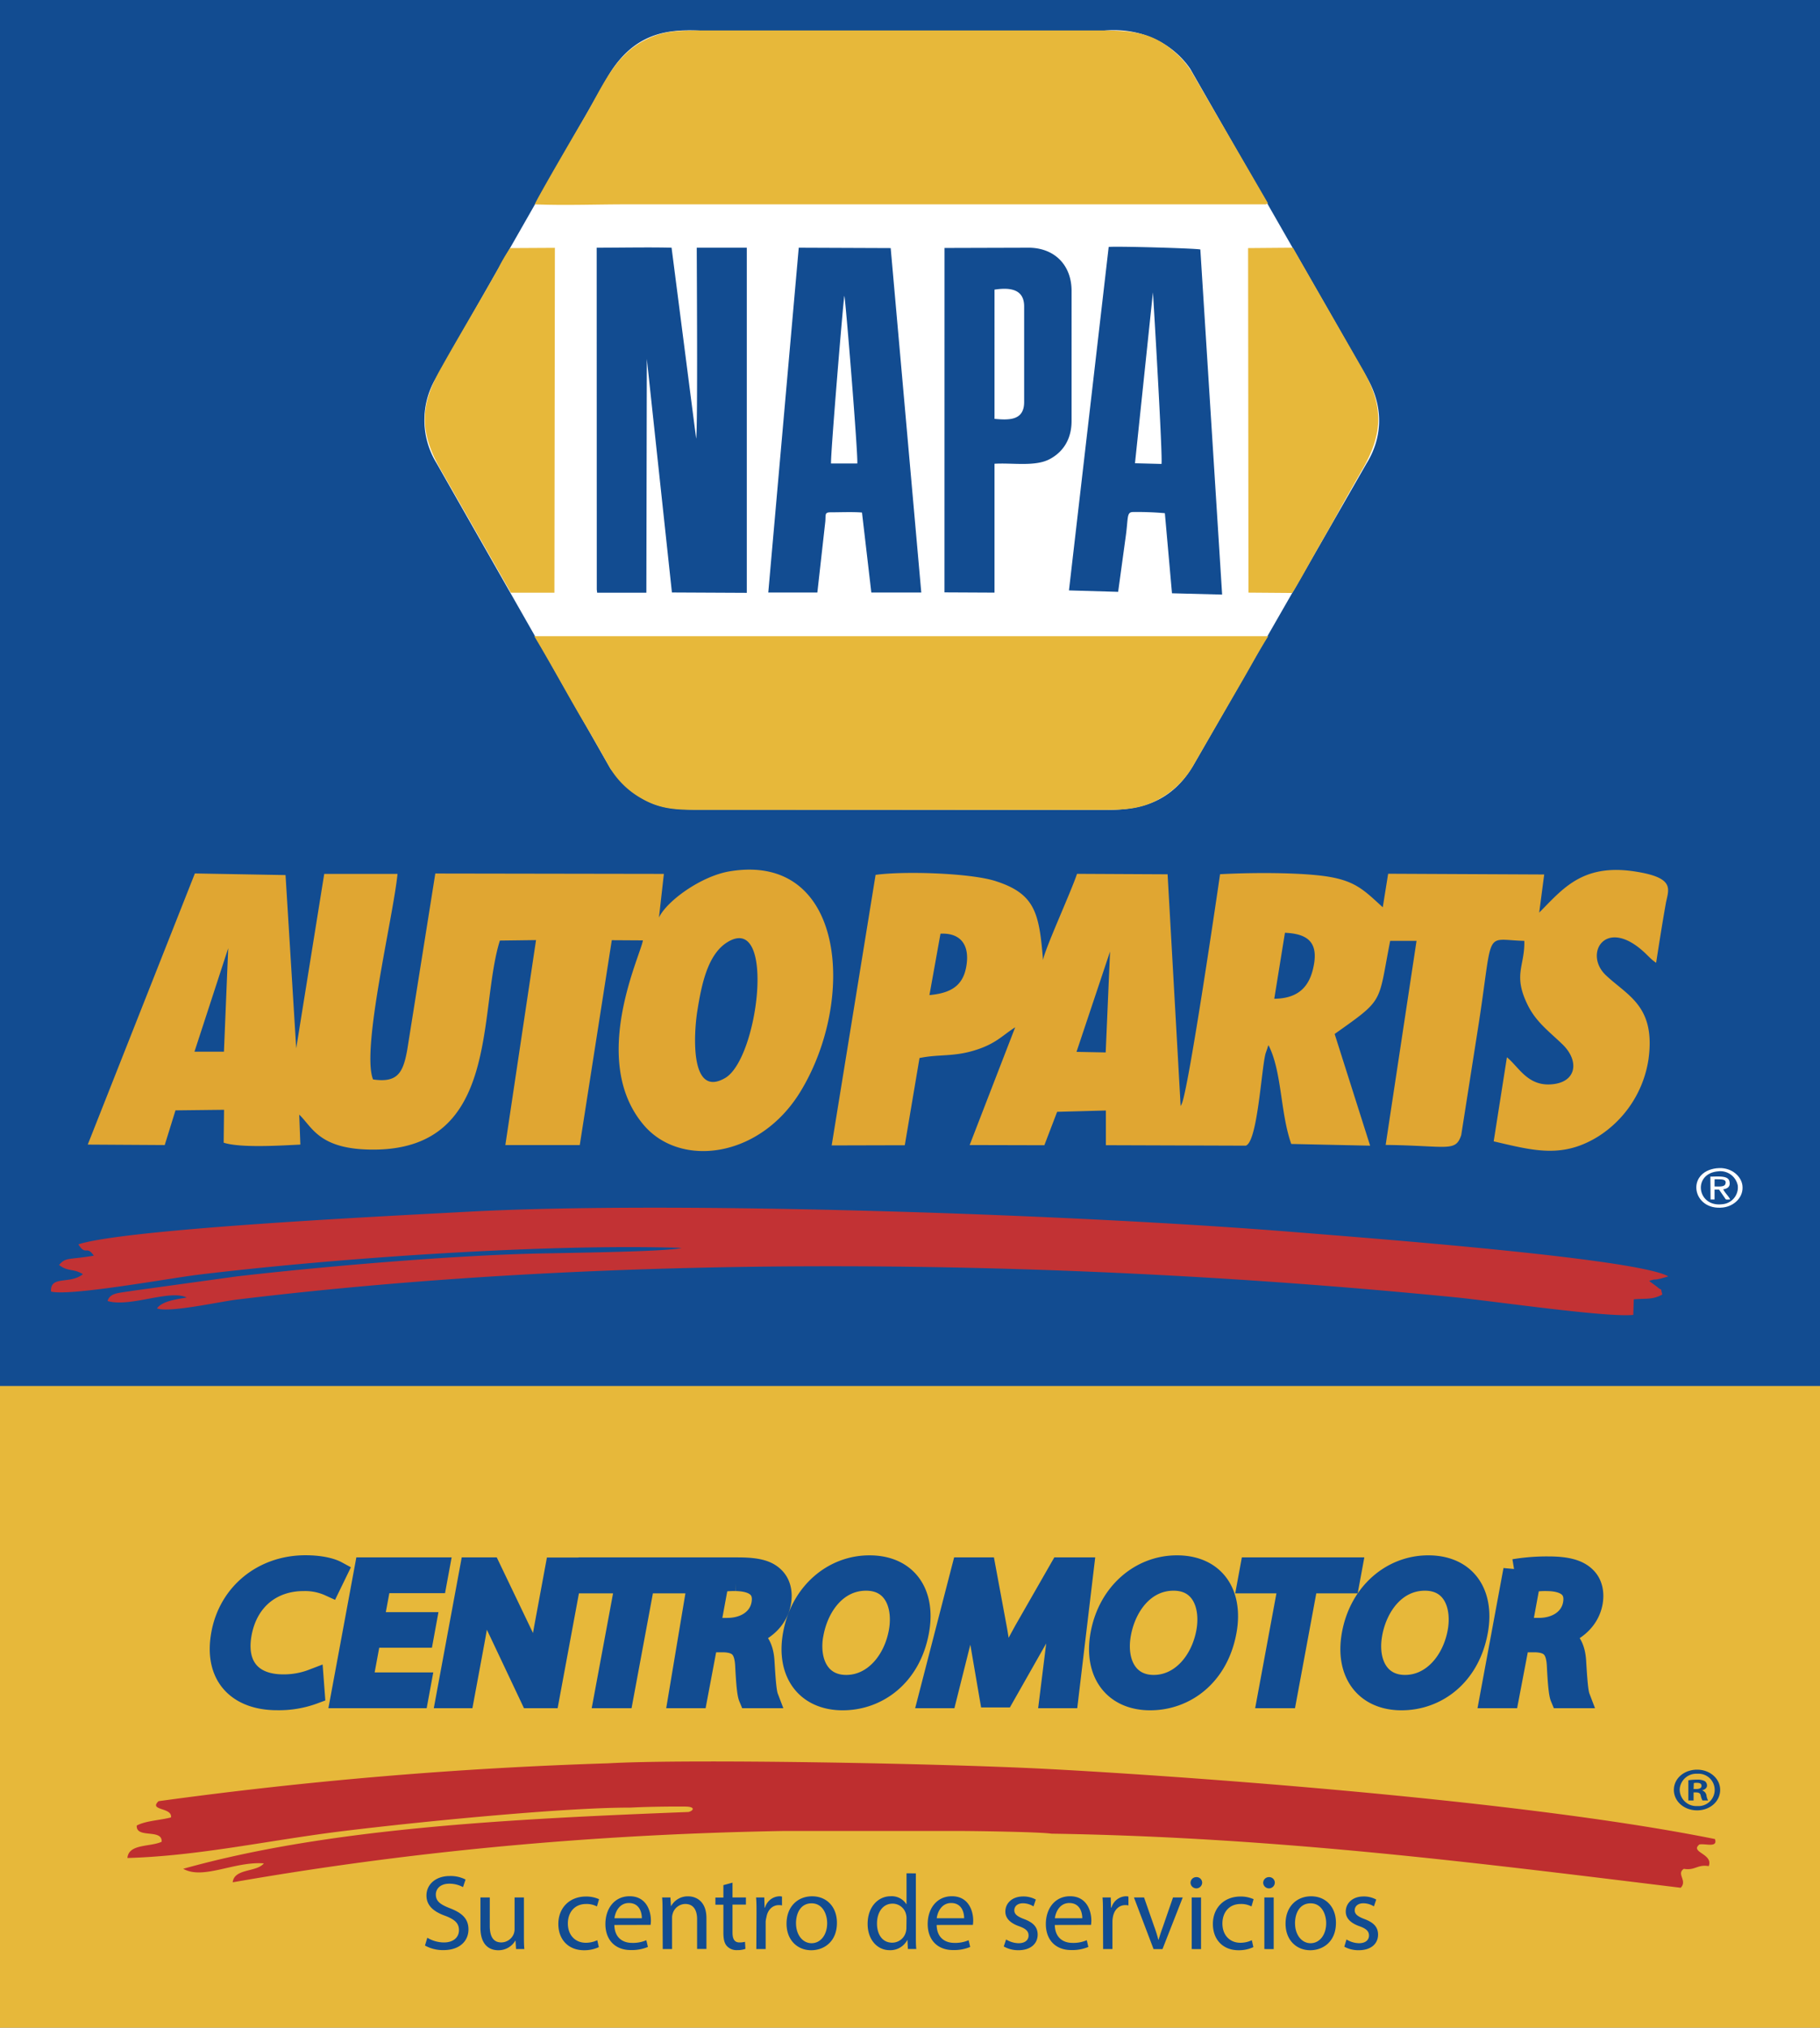 <svg id="Capa_1" data-name="Capa 1" xmlns="http://www.w3.org/2000/svg" viewBox="0 0 584.75 651.08"><rect x="0" y="0" width="584.75" height="651.08" fill="#808080" stroke="none"/><defs><style>.cls-6{fill:#e7b83a}.cls-2,.cls-7{fill:#124c91}.cls-6,.cls-7{fill-rule:evenodd}</style></defs><path fill="#e7b83a" d="M0 445h584.75v206.08H0z"/><path class="cls-2" d="M-1.25-6.73h586V445h-586z"/><path d="M354.83 9.82h-130c-10.49-.49-21.16.76-29.36 14.46l-55.92 98a26.45 26.45 0 0 0 .7 26.43l55.91 98.14c9.59 11.94 16.34 13.19 28.71 13.07l131 .12c10.74 0 20.56-2.49 27.58-14.38L439 148.91c5-8 5.73-17.66.52-27.07l-57.1-99.73C377.61 15 367.9 8.65 354.83 9.82z" fill="#fff"/><path d="M494.53 293.05l1.61-12.26-50.14-.24-1.73 10.77c-6.59-6-9.29-9.1-21.12-10.29-9-.91-22.06-.82-31.16-.33-.67 4.73-9.92 67.82-12.26 73.62a6.72 6.72 0 0 1-.4.82l-4.19-74.41-29.1-.15c-2 6-10.41 24.28-10.92 27.7-1.24-15.05-2.46-21.27-15.26-25.37-8.16-2.61-29.43-3.25-38.54-2l-14.11 86.88 23.49-.06 4.73-28c6.07-1.27 10.74-.36 17.48-2.4 7-2.09 9-4.76 13.26-7.47l-14.63 37.81 24 .06 4.11-10.73 15.66-.42v11.14l44.94.15c3.79-1.18 5-24.58 6.37-29.62l.61-1.76a4 4 0 0 1 .33-.88c4.34 8.44 3.76 21.7 7.31 31.71l25.34.55-11.4-35.87c16.14-11.44 13.84-9.5 17.84-29.89h8.47l-9.92 65.52c20 .24 22.43 2.4 24.28-3.16l5.22-33.23c5.37-33.8 1.61-29.47 15.05-29.13.21 8.1-3.76 10.83 1.12 20.66 2.76 5.55 7 8.53 11.29 12.71 5.43 5.4 4.31 12.26-4 12.71-7.43.43-10.23-5.64-14-8.71l-4.25 27c12.87 3 22.09 5.58 33.65-1.61a35.61 35.61 0 0 0 16.08-24.7c2.37-17.11-6.65-20.39-13.66-27-7.44-7 .12-19.36 13-6.74l1.12 1.09a15.2 15.2 0 0 0 2 1.64c.94-6.07 1.94-12.44 3.07-18.84.79-4.61 3.55-8.44-9.92-10.5-17-2.61-23.27 5.77-30.77 13.26zm-148.66 44.7l9.38.18 1.4-32.41zm63.54-17.05c7-.09 10.8-3.16 12.35-9.19 2.22-8.68-1.27-11.68-8.92-12zm-110.79-1.18c6.25-.58 10.56-2.55 11.77-8.83 1.37-7-1.55-11.23-8.22-10.89zm-86.9-24.92l1.58-14-73.44-.12-9 56.5c-1.33 7.56-3.16 10.77-11 9.62-3.88-9.53 6.46-52 7.86-66h-23.55l-9 56-3.43-55.62-29.13-.52-34.42 87.06 24.73.15 3.46-11.14 15.6-.18-.12 10.56c5.4 1.76 18.45.91 24.64.61l-.36-9.62c4.28 4.1 6.46 11.38 24.28 11.23 40.39-.36 33.11-44.49 40.18-67.12l11.62-.15-9.86 65.82h23.91l10.29-65.79 10 .06c-.76 4.89-17.3 38.57.24 59.26 11.71 13.84 37.26 10.74 50.34-10.65 18.06-29.5 14.47-77-22.76-70.77-9.16 1.55-20.15 9.5-22.67 14.84zm22.46 7.65c-6.74 3.73-8.77 13.69-10.17 22.58-1.06 6.8-2.46 27.83 8.89 21.36 10.68-6 16.39-52.31 1.27-43.94zm-171.7 35.44h9.47l1.37-33.23z" fill-rule="evenodd" fill="#e0a632"/><path d="M25.2 399.55c2.32 3.85 2.61.16 4.93 3.64-8.2 1.4-9 .42-11.15 3 3.06 2.29 4.46 1 7.65 2.93-4.14 3.43-10.55.26-10.23 5.59 6.14 1.58 38.78-4.4 47.51-5.43 44.11-5.33 111.76-10 155.1-8.59-4.46 1.29-40.07 1.63-48.69 1.87-27.13.74-67.39 4.17-94.36 7.3l-33.4 4.61c-4.56.76-7.17.61-8 3.27 7.09 2.16 20-3.8 25.42-1.11-3.56.61-7.83 1.16-9.54 3.48 3.77 1.5 19.88-2.11 25.63-2.82 125-15.16 266.43-13.13 391.69-.71 11.47 1.13 48.67 6.54 57 5.62l.16-5c4.3-.34 6 .16 9.17-1.53-.74-2.77.13-.82-1.71-2.5l-2.53-1.87c2.29-.76 1.48-.24 3.11-.63l.79-.16 1.5-.45a4.68 4.68 0 0 0 .74-.24c-10.41-5.83-98.23-12.42-118.8-14.1-69-5.67-199.26-10.31-267.3-6.62-23.75 1.29-108.8 5.38-124.7 10.44z" fill="#c23234" fill-rule="evenodd"/><path class="cls-6" d="M171.85 65.62c9.49.39 19.74 0 29.3 0h205.33c1.73-.31-1.27.39.46-.15l.46-.19-23.83-41a26.87 26.87 0 0 0-4.63-6.17c-7.33-7.1-13.53-8.33-24.18-8.33H224.63c-7.87 0-12.15.23-18.2 3.51-9.41 5.17-13 14.85-18.78 24.6-1.16 1.93-15.19 25.91-15.81 27.69zm235.63 138.66H171.65c5.44 9 10.41 18.32 15.81 27.46 2.7 4.51 5.28 9.14 7.87 13.69a27.52 27.52 0 0 0 10.87 11c5.71 3.24 10.41 3.62 17.89 3.62H354.5c7.48 0 12.57-.39 18.2-3.62a28 28 0 0 0 10.76-10.76l16-27.61c2.58-4.47 5.28-9.49 8-13.73z"/><path class="cls-7" d="M191.74 189.32l.12 1h15.81l.15-75.08 8.06 75 24.06.12V79.54h-16.08c0 5.59.35 57.18-.19 61.31l-7.9-61.31c-6.9-.19-16.85 0-24.06 0zm55.1.93h15.77l2.54-22.67c.23-2.27-.35-3.08 1.74-3.08 2.89 0 7.33-.19 10.06.08l3 25.68H296l-9.83-110.6-29.54-.12zM267 148.83h8.44c.31-2.39-3.78-52.94-4.16-53.83-.27.66-4.43 50.67-4.28 53.79zm76.45 40.75l15.8.46 2.48-18.1c.81-6 .2-7.59 2.47-7.53a96.82 96.82 0 0 1 10.06.38l2.29 25.71 16.11.42-7-110.81c-1.38-.38-27.51-1.11-29.45-.81zm21.21-40.83l8.52.22c.41-2.5-2.53-51.83-2.75-55.12zm-61.21 41.46l16.08.08v-41.38c5.82-.35 13 1 17.7-1.47 4.09-2.16 7.06-6.13 7.06-12.3V93.42c0-8.21-5.36-13.73-13.53-13.88l-27.3.08zm16.08-55.72c5 .5 9.52.39 9.52-5.4V98.4c0-5.4-4.2-6.21-9.52-5.4z"/><path class="cls-6" d="M415.16 190.4c.69-.73 6.48-11.22 7.52-13.07 2.55-4.47 5-8.64 7.48-13.23 2.43-4.4 5-8.87 7.48-13.23 6.67-11.49 7-20.21.42-31.85l-22.67-39.48-14.39.12.12 110.63zm-251.03-.08h14l.15-110.74-14.38.08a57 57 0 0 0-3.78 6.44c-6.13 11-12.84 22.06-18.93 33-6.44 11.64-6.21 20.13.42 31.73z"/><path d="M551.57 375.11c-10.12 1.21-7.8 13.75 2 12.61 3.69-.42 6.78-3.44 6.24-7.19-.48-3.21-4-5.93-8.19-5.41z" fill-rule="evenodd" fill="#fff"/><path class="cls-7" d="M551.74 376.14c-8 .91-6.43 11.5 1.59 10.53a5.41 5.41 0 0 0 5-6 5.7 5.7 0 0 0-6.55-4.52zm-2.15 9h1.28v-3.16h1.45l1.73 2.5c.54.74.14.74 1.84.64-.54-1.09-1.62-2-2.24-3.24 1.5-.22 2.38-.94 2-2.55-.4-1.93-3.54-1.53-6.12-1.53z"/><path class="cls-7" d="M550.87 380.27v.69c1.3 0 3.12.22 3.46-.74.57-1.56-1.11-1.56-2.44-1.56h-1z"/><path d="M195.36 566.19a1376.66 1376.66 0 0 0-144.42 12.16c-3.27 3.11 4.45 1.9 4 5.21-3.57.94-8.09 1.05-11 2.61-.31 4.32 8.28.89 8 5.21-3.69 1.71-10.61.59-11 5.21 23.11-.64 45.7-5.77 69.72-8.69 28.63-3.48 72.72-7.58 91.75-7.48 6.49-.34 14.45-.38 17.81-.34s2.58 1.34 1 1.74c-58.5 2.26-116.12 5.29-162.35 18.24 6.42 3.63 16.44-2.46 25.9-1.74-2.32 2.9-9.52 1.55-10 6.08 54.52-9.54 113.23-15.4 177.37-16.49h54.78c6.31 0 27.2.31 30.88.87 72.74 1.13 137.24 9.45 202.2 17.37 2.23-2.31-1.49-4.42 1-6.08 3.69.61 4.27-1.48 8-.87 1.53-4-6.17-4.4-3-6.95 1.88-.39 6 1.18 5-1.74-65.51-13.23-181.84-20.86-216.14-22.59s-113.93-3.18-139.5-1.73z" fill="#be2e2f" fill-rule="evenodd"/><path d="M100.84 543.64a32.07 32.07 0 0 1-11.86 2c-12.27 0-20.14-7.38-17.62-21 2.4-13 13.27-21.76 26.77-21.76 5.43 0 8.64 1.1 10 1.84L106 509.1a19.14 19.14 0 0 0-8.46-1.72c-10.2 0-18.14 6.21-20.15 17.09-1.88 10.14 3 16.66 13.64 16.66a26 26 0 0 0 9.49-1.72zm35.02-18.07h-16.93l-2.77 14.94H135l-.83 4.49h-24.45l7.68-41.43h23.5l-.83 4.49h-17.89l-2.43 13.09h16.92zm7.72 19.43l7.68-41.43h6.14l10.07 21a93.18 93.18 0 0 1 5.3 13.43l.14-.06c.51-5.53 1.31-10.57 2.51-17l3.21-17.33h5.3L176.25 545h-5.68l-9.93-21a104.19 104.19 0 0 1-5.57-13.83l-.21.06c-.65 5.22-1.44 10.2-2.71 17.09L148.87 545zm57.6-36.88h-13.24l.84-4.55H221l-.84 4.55h-13.3L200 545h-5.68zm23.93-4.55h11.82c6 0 9.46.74 11.74 3.07 1.86 1.84 2.56 4.67 2 7.87-1 5.47-5.3 9.1-10.16 10.57v.18c3.15 1.11 4.61 4.06 4.84 8.36.35 5.78.64 9.77 1.25 11.37h-5.81c-.49-1.17-.8-4.73-1.07-9.9-.23-5.72-2.16-7.87-7.23-8.05h-5.3L223.8 545h-5.62zm2.77 19.43h5.75c6 0 10.4-3.13 11.27-7.87 1-5.35-2.64-7.68-8.58-7.75a25.42 25.42 0 0 0-5.65.49zm67.12.85c-2.64 14.26-13.15 21.82-24.26 21.82-11.5 0-18-8.48-15.67-21 2.44-13.15 12.62-21.76 24.25-21.76 11.9-.02 17.98 8.65 15.68 20.94zm-33.9.68c-1.64 8.85 1.93 16.78 10.78 16.78s15.4-7.81 17.14-17.21c1.53-8.24-1.4-16.84-10.76-16.84s-15.45 8.17-17.14 17.27zm78.67 2.27c.75-5.78 1.65-12.72 2.67-17.89h-.19c-2.39 4.86-5.15 10-8.41 15.74l-11.41 20.1h-4.26L314.78 525a160.61 160.61 0 0 1-2.05-16.1h-.13c-1.09 5.16-2.7 12.11-4.23 18.32L303.91 545h-5.36l10.71-41.43h7.17l3.71 20c.86 5.1 1.51 9.65 1.81 14h.19c1.87-4.18 4.27-8.73 7.17-14l11.46-20h7.17L343 545h-5.49zm54.03-2.95c-2.64 14.26-13.15 21.82-24.26 21.82-11.5 0-18-8.48-15.67-21 2.44-13.15 12.62-21.76 24.25-21.76 11.88-.02 17.96 8.65 15.68 20.94zm-33.9.68c-1.64 8.85 1.93 16.78 10.78 16.78s15.4-7.81 17.14-17.21c1.53-8.24-1.4-16.84-10.76-16.84s-15.48 8.17-17.16 17.27zm54.41-16.41h-13.24l.84-4.55h32.23l-.84 4.55H420L413.16 545h-5.68zm60.24 15.73c-2.64 14.26-13.15 21.82-24.26 21.82-11.5 0-18-8.48-15.67-21 2.44-13.15 12.62-21.76 24.25-21.76 11.88-.02 17.96 8.65 15.68 20.94zm-33.9.68c-1.64 8.85 1.93 16.78 10.78 16.78s15.4-7.81 17.14-17.21c1.53-8.24-1.4-16.84-10.76-16.84s-15.48 8.17-17.17 17.27zm45.85-20.41a64.19 64.19 0 0 1 10.95-.86c6 0 9.69 1 12 3.38 1.85 1.84 2.56 4.67 2 7.87-1 5.47-5.3 9.1-10.16 10.57v.18c3.15 1.11 4.61 4.06 4.84 8.36.35 5.78.64 9.77 1.25 11.37h-5.81c-.49-1.17-.8-4.73-1.07-9.9-.23-5.72-2.16-7.87-7.23-8.05h-5.3L484.54 545h-5.62zm2.12 18.88h5.75c6 0 10.4-3.13 11.27-7.87 1-5.35-2.64-7.68-8.58-7.75a25.42 25.42 0 0 0-5.65.49z" stroke="#124c91" stroke-miterlimit="10" stroke-width="7" fill="#124c91"/><path class="cls-2" d="M137.29 622.2a10.55 10.55 0 0 0 5.34 1.51c3 0 4.83-1.61 4.83-3.94 0-2.16-1.23-3.39-4.35-4.59-3.76-1.33-6.09-3.29-6.09-6.54 0-3.59 3-6.26 7.46-6.26a10.49 10.49 0 0 1 5.1 1.13l-.82 2.43a9.18 9.18 0 0 0-4.38-1.1c-3.15 0-4.35 1.88-4.35 3.46 0 2.16 1.4 3.22 4.59 4.45 3.9 1.51 5.89 3.39 5.89 6.78 0 3.56-2.64 6.64-8.08 6.64a11.91 11.91 0 0 1-5.89-1.47zm31.04-.89c0 1.71 0 3.22.14 4.52h-2.67l-.17-2.7h-.07a6.23 6.23 0 0 1-5.48 3.08c-2.6 0-5.72-1.44-5.72-7.26v-9.69h3v9.17c0 3.15 1 5.27 3.7 5.27a4.35 4.35 0 0 0 4-2.74 4.41 4.41 0 0 0 .27-1.54v-10.15h3zm24.07 3.9a11.09 11.09 0 0 1-4.76 1c-5 0-8.25-3.39-8.25-8.45s3.49-8.8 8.9-8.8a10.06 10.06 0 0 1 4.18.86l-.68 2.33a7 7 0 0 0-3.49-.79c-3.8 0-5.85 2.81-5.85 6.26 0 3.83 2.46 6.19 5.75 6.19a8.55 8.55 0 0 0 3.7-.82zm4.99-7.11c.07 4.07 2.67 5.75 5.68 5.75a10.89 10.89 0 0 0 4.59-.86l.51 2.16a13.41 13.41 0 0 1-5.51 1c-5.1 0-8.15-3.35-8.15-8.35s2.94-8.93 7.77-8.93c5.41 0 6.85 4.76 6.85 7.8a11.35 11.35 0 0 1-.1 1.4zm8.83-2.16c0-1.92-.79-4.89-4.18-4.89-3 0-4.38 2.81-4.62 4.89zm6.65-2.19c0-1.71 0-3.11-.14-4.48h2.67l.17 2.74h.07a6.09 6.09 0 0 1 5.48-3.11c2.29 0 5.85 1.37 5.85 7v9.89h-3v-9.55c0-2.67-1-4.89-3.83-4.89a4.28 4.28 0 0 0-4 3.08 4.33 4.33 0 0 0-.21 1.4v10h-3zm22.48-9.24v4.76h4.31v2.29h-4.31v8.93c0 2.05.58 3.22 2.26 3.22a6.71 6.71 0 0 0 1.75-.21l.14 2.26a7.38 7.38 0 0 1-2.67.41 4.17 4.17 0 0 1-3.25-1.27c-.86-.89-1.16-2.36-1.16-4.31v-9h-2.57v-2.29h2.57v-4zm7.71 9.92c0-2 0-3.63-.14-5.17h2.64l.1 3.25h.14a5 5 0 0 1 4.59-3.63 3.26 3.26 0 0 1 .86.1v2.84a4.53 4.53 0 0 0-1-.1c-2.12 0-3.63 1.61-4 3.87A8.49 8.49 0 0 0 246 617v8.83h-3zm25.84 2.98c0 6.13-4.24 8.8-8.25 8.8-4.48 0-7.94-3.29-7.94-8.52 0-5.54 3.63-8.8 8.21-8.8 4.76 0 7.98 3.46 7.98 8.52zm-13.14.17c0 3.63 2.09 6.37 5 6.37s5-2.7 5-6.43c0-2.81-1.4-6.37-5-6.37s-5.01 3.28-5.01 6.43zm38.5-16.05v20c0 1.47 0 3.15.14 4.28h-2.7l-.14-2.87h-.07a6.13 6.13 0 0 1-5.65 3.25c-4 0-7.08-3.39-7.08-8.42 0-5.51 3.39-8.9 7.43-8.9a5.54 5.54 0 0 1 5 2.53h.07v-9.89zm-3 14.48a5.32 5.32 0 0 0-.14-1.27 4.43 4.43 0 0 0-4.35-3.49c-3.11 0-5 2.74-5 6.4 0 3.35 1.64 6.13 4.89 6.13a4.53 4.53 0 0 0 4.42-3.59 5.24 5.24 0 0 0 .14-1.3zm9.68 2.09c.07 4.07 2.67 5.75 5.68 5.75a10.89 10.89 0 0 0 4.59-.86l.51 2.16a13.41 13.41 0 0 1-5.51 1c-5.1 0-8.15-3.35-8.15-8.35s2.94-8.93 7.77-8.93c5.41 0 6.85 4.76 6.85 7.8a11.37 11.37 0 0 1-.1 1.4zm8.83-2.16c0-1.92-.79-4.89-4.18-4.89-3 0-4.38 2.81-4.62 4.89zm13.48 6.81a7.89 7.89 0 0 0 4 1.2c2.19 0 3.22-1.09 3.22-2.46s-.86-2.22-3.08-3c-3-1.06-4.38-2.7-4.38-4.69 0-2.67 2.16-4.86 5.72-4.86a8.26 8.26 0 0 1 4.07 1l-.75 2.19a6.45 6.45 0 0 0-3.39-1c-1.78 0-2.77 1-2.77 2.26s1 2 3.15 2.81c2.88 1.09 4.35 2.53 4.35 5 0 2.91-2.26 5-6.2 5a9.44 9.44 0 0 1-4.69-1.2zm15.65-4.65c.07 4.07 2.67 5.75 5.68 5.75a10.89 10.89 0 0 0 4.59-.86l.51 2.16a13.41 13.41 0 0 1-5.51 1c-5.1 0-8.15-3.35-8.15-8.35s2.94-8.93 7.77-8.93c5.41 0 6.85 4.76 6.85 7.8a11.37 11.37 0 0 1-.1 1.4zm8.83-2.16c0-1.92-.79-4.89-4.18-4.89-3 0-4.38 2.81-4.62 4.89zm6.64-1.51c0-2 0-3.63-.14-5.17h2.64l.1 3.25h.14a5 5 0 0 1 4.59-3.63 3.27 3.27 0 0 1 .86.1v2.84a4.54 4.54 0 0 0-1-.1c-2.12 0-3.63 1.61-4 3.87a8.48 8.48 0 0 0-.14 1.4v8.83h-3zm13.21-5.16l3.25 9.31a42.41 42.41 0 0 1 1.33 4.24h.1c.38-1.37.86-2.74 1.4-4.24l3.22-9.31H380l-6.5 16.57h-2.87l-6.3-16.57zm18.66-4.66a1.87 1.87 0 0 1-3.73 0 1.84 1.84 0 0 1 1.88-1.88 1.79 1.79 0 0 1 1.85 1.88zm-3.35 21.22v-16.56h3v16.57zm19.81-.62a11.09 11.09 0 0 1-4.76 1c-5 0-8.25-3.39-8.25-8.45s3.49-8.8 8.9-8.8a10.06 10.06 0 0 1 4.18.86l-.68 2.33a7 7 0 0 0-3.49-.79c-3.8 0-5.85 2.81-5.85 6.26 0 3.83 2.46 6.19 5.75 6.19a8.55 8.55 0 0 0 3.7-.82zm6.88-20.6a1.87 1.87 0 0 1-3.73 0 1.84 1.84 0 0 1 1.88-1.88 1.79 1.79 0 0 1 1.85 1.88zm-3.35 21.22v-16.56h3v16.57zm23-8.42c0 6.13-4.24 8.8-8.25 8.8-4.48 0-7.94-3.29-7.94-8.52 0-5.54 3.63-8.8 8.21-8.8 4.75 0 7.98 3.46 7.98 8.52zm-13.14.17c0 3.63 2.09 6.37 5 6.37s5-2.7 5-6.43c0-2.81-1.4-6.37-5-6.37s-5.01 3.28-5.01 6.43zm16.53 5.17a7.89 7.89 0 0 0 4 1.2c2.19 0 3.22-1.09 3.22-2.46s-.86-2.22-3.08-3c-3-1.06-4.38-2.7-4.38-4.69 0-2.67 2.16-4.86 5.72-4.86a8.26 8.26 0 0 1 4.07 1l-.75 2.19a6.45 6.45 0 0 0-3.39-1c-1.78 0-2.77 1-2.77 2.26s1 2 3.15 2.81c2.88 1.09 4.35 2.53 4.35 5 0 2.91-2.26 5-6.2 5a9.44 9.44 0 0 1-4.65-1.13z"/><path d="M552.67 574.72c0 3.68-3.22 6.57-7.41 6.57s-7.46-2.89-7.46-6.57 3.31-6.49 7.46-6.49 7.41 2.89 7.41 6.49zm-13 0a5.33 5.33 0 0 0 5.65 5.19 5.2 5.2 0 1 0 0-10.37 5.34 5.34 0 0 0-5.66 5.18zm4.46 3.41h-1.68v-6.49a16.36 16.36 0 0 1 2.78-.2 4.93 4.93 0 0 1 2.51.47 1.73 1.73 0 0 1 .71 1.43c0 .71-.62 1.27-1.5 1.5v.08a2 2 0 0 1 1.32 1.58 4.6 4.6 0 0 0 .53 1.62H547a5.15 5.15 0 0 1-.57-1.58c-.13-.71-.57-1-1.5-1h-.79zm0-3.68h.87c.93 0 1.68-.28 1.68-1s-.48-1-1.54-1a4.4 4.4 0 0 0-.93.08z" fill="#114888"/></svg>